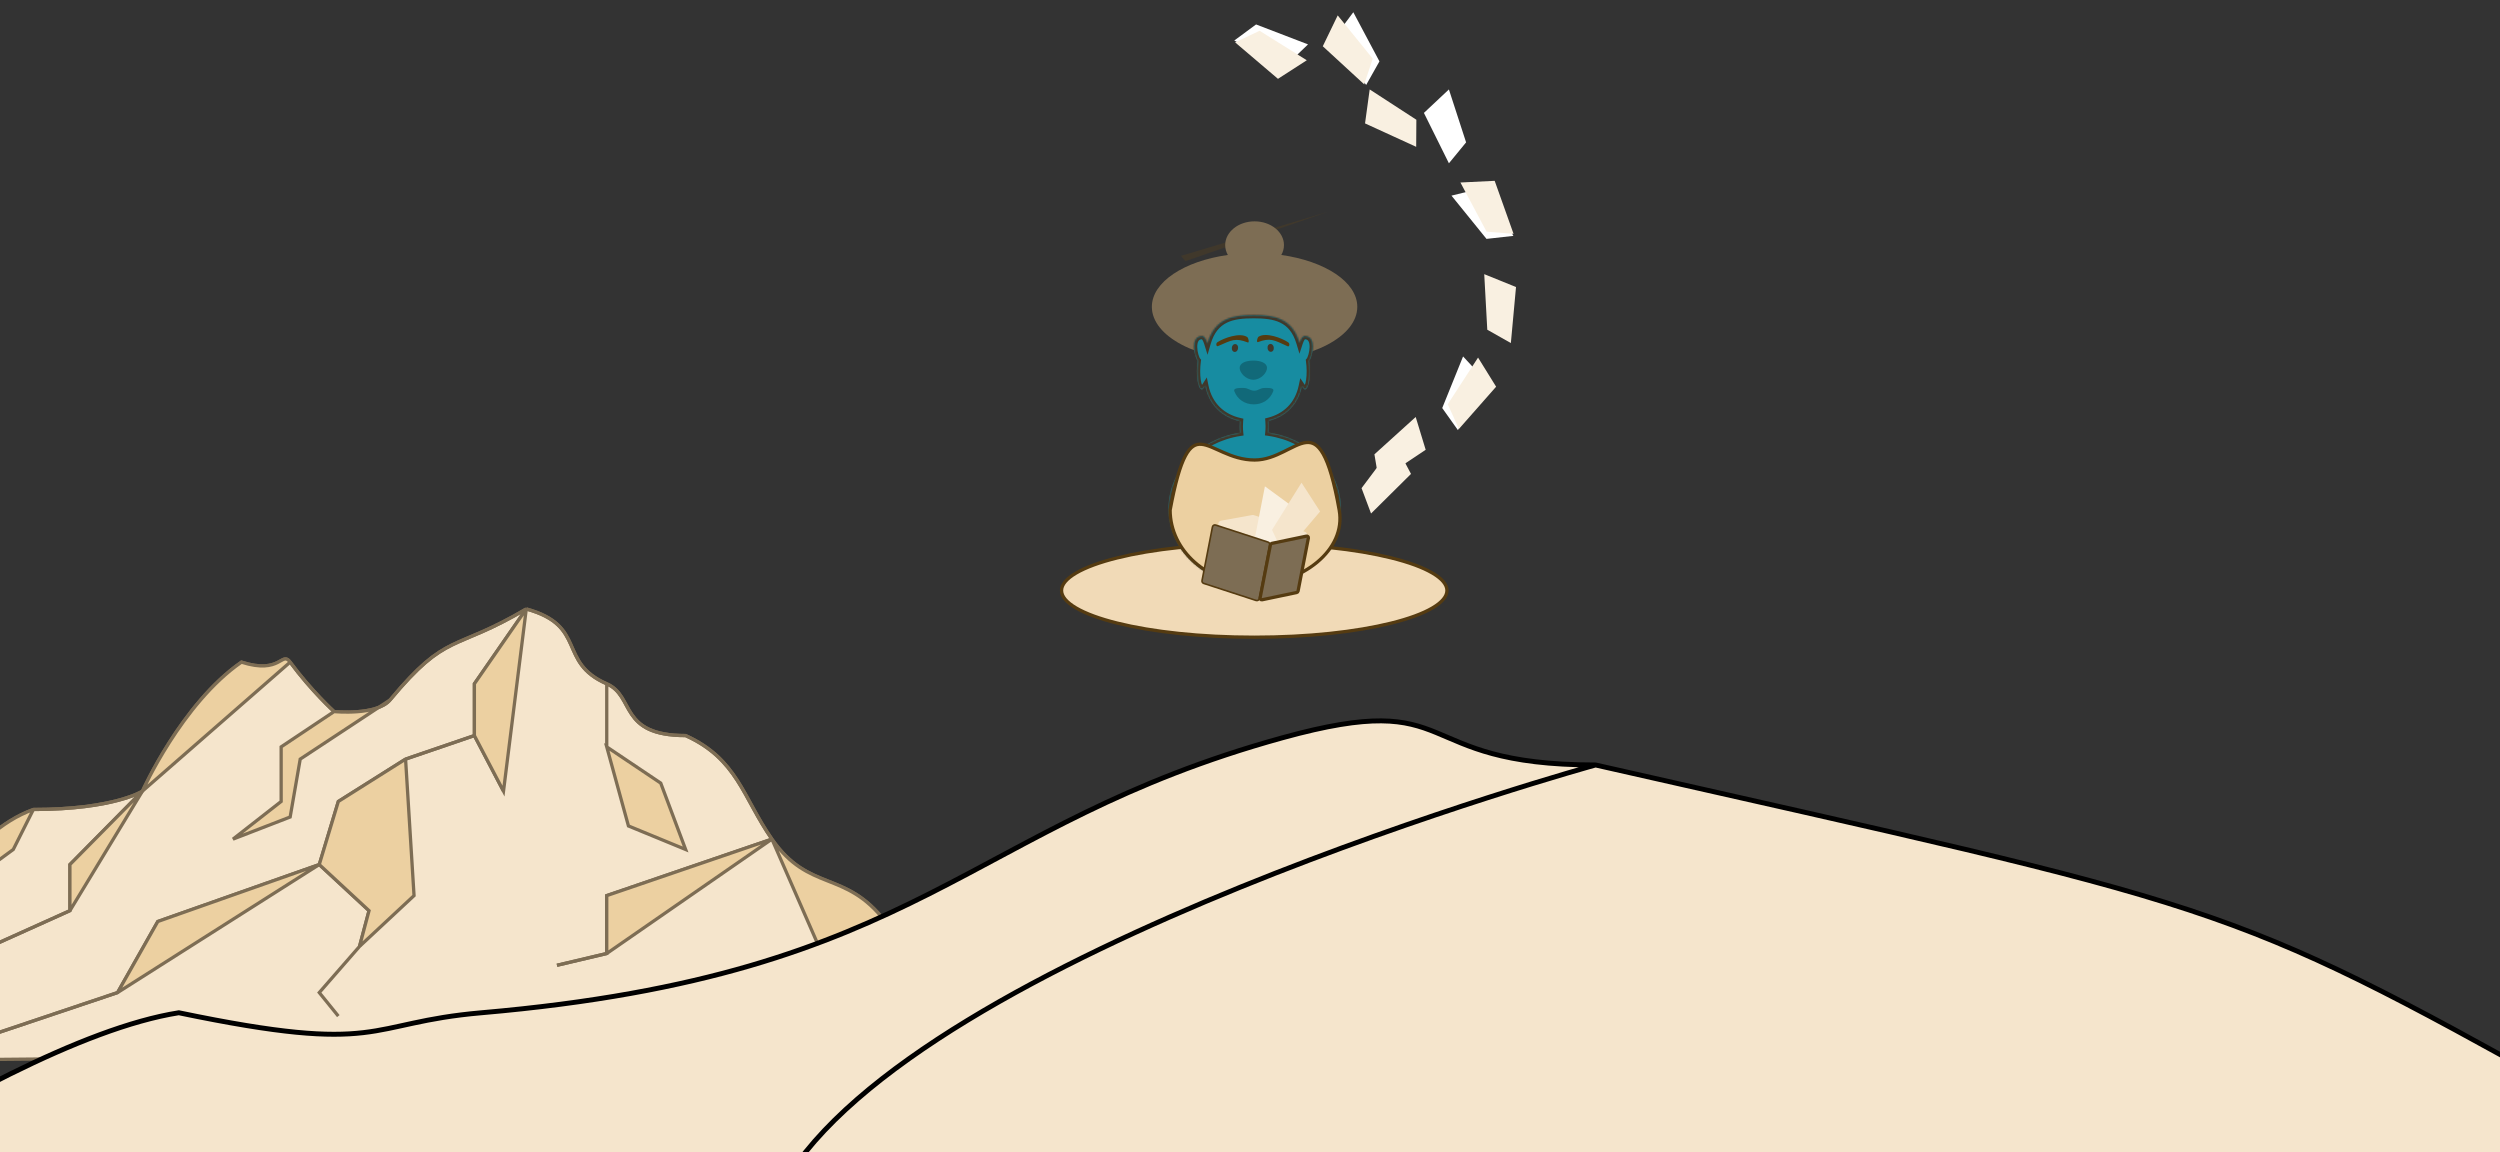 <svg width="1519" height="700" viewBox="0 0 1519 700" fill="none"><rect x="0" y="0" width="1519" height="700" fill="#333333" stroke="none"/><g clip-path="url(#clip10)"><path class="mt-2--fill" d="M-220 645.703C-220 645.703 -155.666 570.486 -129.289 559.904C-117.387 558.474 -105.672 571.134 -89.08 573.06C-34.075 552.754 -20.565 506.708 20.288 491.836C69.503 491.836 86.552 480.682 86.552 480.682C86.552 480.682 110.355 427.486 146.704 402.318C170.829 410.04 171.098 395.254 176.297 402.318C189.245 419.907 202.996 432.348 202.996 432.348C202.996 432.348 228.957 434.977 237.093 425.198C271.833 383.442 275.372 396.312 319.762 370C357.076 380.296 338.419 402.318 368.656 415.474C385.993 423.017 375.733 446.934 416.585 446.934C448.109 461.234 451.25 484.297 469.017 509.854C491.58 542.308 513.67 528.387 537.854 559.904C560.524 589.446 589 638.268 589 638.268L-50.802 644.148L-220 645.703Z" fill="#F5E5CC"></path><path d="M86.552 480.682C86.552 480.682 69.503 491.836 20.288 491.836C-20.565 506.708 -34.075 552.754 -89.08 573.06C-105.672 571.134 -117.387 558.474 -129.289 559.904C-155.666 570.486 -220 645.703 -220 645.703L-50.802 644.148M86.552 480.682C86.552 480.682 110.355 427.486 146.704 402.318C170.829 410.04 171.098 395.254 176.297 402.318C189.245 419.907 202.996 432.348 202.996 432.348C202.996 432.348 228.957 434.977 237.093 425.198C271.833 383.442 275.372 396.312 319.762 370M86.552 480.682L42.483 525.298V553.326L-31.18 586.502M319.762 370C357.076 380.296 338.419 402.318 368.656 415.474C385.993 423.017 375.733 446.934 416.585 446.934C448.109 461.234 451.25 484.297 469.017 509.854M319.762 370L288.239 415.474V446.934M469.017 509.854C491.58 542.308 513.67 528.387 537.854 559.904C560.524 589.446 589 638.268 589 638.268L-50.802 644.148M469.017 509.854L368.656 544.174V579.352L338.419 586.502M288.239 446.934L246.421 461.234L205.569 486.974L193.989 525.298M288.239 446.934L305.93 480.682M193.989 525.298L95.88 559.904L71.433 603.09L-50.802 644.148M193.989 525.298L224.226 553.326L218.436 575.062" stroke="#7D6D54" stroke-width="2"></path><path class="mt-2--fill__shadow" d="M-89.08 573.06C-34.075 552.754 -20.564 506.708 20.288 491.836C69.503 491.836 86.552 480.682 86.552 480.682C86.552 480.682 110.355 427.486 146.704 402.318C170.829 410.04 171.098 395.254 176.297 402.318C189.245 419.907 202.996 432.348 202.996 432.348C202.996 432.348 219.22 433.991 230.037 429.848L237.093 425.198C271.833 383.442 275.372 396.312 319.762 370C357.076 380.296 338.419 402.318 368.656 415.474C385.993 423.017 375.733 446.934 416.585 446.934C448.109 461.234 451.25 484.297 469.017 509.854C491.58 542.308 513.67 528.387 537.855 559.904L524.988 637.982L469.017 509.854L368.656 579.352V544.174L469.017 509.854C451.25 484.297 448.109 461.234 416.585 446.934C375.733 446.934 385.993 423.017 368.656 415.474V453.798L401.466 475.82L416.585 516.146L381.845 501.846L368.656 453.798V415.474C338.419 402.318 357.076 380.296 319.762 370L305.931 480.682L288.239 446.934L246.422 461.234L251.568 544.174L218.436 575.062L224.226 553.326L193.989 525.298L71.433 603.09L95.88 559.904L193.989 525.298L205.569 486.974L246.422 461.234L288.239 446.934V415.474L319.762 370C275.372 396.312 271.833 383.442 237.093 425.198C235.389 427.246 232.903 428.75 230.037 429.848L182.409 461.234L176.297 496.412L141.557 509.854L170.829 486.974V453.798L202.996 432.348C202.996 432.348 189.245 419.907 176.297 402.318L86.552 480.682L42.483 553.326V525.298L86.552 480.682C86.552 480.682 69.503 491.836 20.288 491.836L8.064 516.146L-42.76 553.326L-50.801 575.062L-118.352 617.39L-89.08 573.06Z" fill="#ECD0A1"></path><path d="M-129.289 559.904C-117.387 558.474 -105.672 571.134 -89.08 573.06M-89.08 573.06C-34.075 552.754 -20.564 506.708 20.288 491.836M-89.08 573.06L-118.352 617.39L-50.801 575.062L-42.76 553.326L8.064 516.146L20.288 491.836M20.288 491.836C69.503 491.836 86.552 480.682 86.552 480.682M86.552 480.682C86.552 480.682 110.355 427.486 146.704 402.318C170.829 410.04 171.098 395.254 176.297 402.318M86.552 480.682L42.483 525.298V553.326M86.552 480.682L42.483 553.326M86.552 480.682L176.297 402.318M202.996 432.348C202.996 432.348 228.957 434.977 237.093 425.198M202.996 432.348C202.996 432.348 189.245 419.907 176.297 402.318M202.996 432.348L170.829 453.798V486.974L141.557 509.854L176.297 496.412L182.409 461.234L237.093 425.198M237.093 425.198C271.833 383.442 275.372 396.312 319.762 370M319.762 370C357.076 380.296 338.419 402.318 368.656 415.474M319.762 370L288.239 415.474V446.934M319.762 370L305.931 480.682L288.239 446.934M368.656 415.474C385.993 423.017 375.733 446.934 416.585 446.934C448.109 461.234 451.25 484.297 469.017 509.854M368.656 415.474V453.798M469.017 509.854C491.58 542.308 513.67 528.387 537.855 559.904L524.988 637.982L469.017 509.854ZM469.017 509.854L368.656 544.174V579.352M469.017 509.854L368.656 579.352M288.239 446.934L246.422 461.234M246.422 461.234L205.569 486.974L193.989 525.298M246.422 461.234L251.568 544.174L218.436 575.062M193.989 525.298L95.88 559.904L71.433 603.09M193.989 525.298L224.226 553.326L218.436 575.062M193.989 525.298L71.433 603.09M71.433 603.09L-50.801 644.148M42.483 553.326L-31.18 586.502M368.656 579.352L338.419 586.502M218.436 575.062L193.989 603.09L205.569 617.39M368.656 453.798L401.466 475.82L416.585 516.146L381.845 501.846L368.656 453.798Z" stroke="#7D6D54" stroke-width="2"></path><path class="mt-2--fill" d="M108.65 615.345C-8.253 633.803 -232 804 -232 804H1751L1562.6 664.891C1349.03 545.858 1353.26 551.824 969.472 464.801C854.654 464.801 889.543 417.796 779.165 448.286C585.528 501.775 562.849 591.889 292.613 615.345C221.039 621.557 233.618 641.388 108.65 615.345Z" fill="#F5E5CC"></path><path d="M969.472 464.801C854.654 464.801 889.543 417.796 779.165 448.286C585.528 501.775 562.849 591.889 292.613 615.345C221.039 621.557 233.618 641.388 108.65 615.345C-8.253 633.803 -232 804 -232 804H1751L1562.6 664.891C1349.03 545.858 1353.26 551.824 969.472 464.801ZM969.472 464.801C969.472 464.801 558.409 577.868 475.942 719.518C393.476 861.168 130.218 719.518 130.218 719.518" stroke="black" stroke-width="3"></path><path class="old-lady--hair" d="M720.207 158.689L717.562 155.448L807 128.627L720.207 158.689Z" fill="#40382B"></path><path class="old-lady--hair" fill-rule="evenodd" clip-rule="evenodd" d="M778.519 154.916C779.557 153.088 780.136 151.055 780.136 148.912C780.136 140.948 772.142 134.492 762.281 134.492C752.42 134.492 744.426 140.948 744.426 148.912C744.426 151.055 745.005 153.088 746.042 154.916C719.448 158.652 699.871 171.345 699.871 186.429C699.871 204.449 727.813 219.057 762.281 219.057C796.749 219.057 824.69 204.449 824.69 186.429C824.69 171.345 805.114 158.652 778.519 154.916Z" fill="#7D6D54"></path><path class="old-lady--legs" d="M879.166 358.789C879.166 362.272 876.304 365.878 870.379 369.364C864.522 372.809 855.981 375.947 845.339 378.595C824.069 383.887 794.634 387.171 762.083 387.171C729.532 387.171 700.096 383.887 678.827 378.595C668.185 375.947 659.643 372.809 653.787 369.364C647.862 365.878 645 362.272 645 358.789C645 355.306 647.862 351.7 653.787 348.214C659.643 344.769 668.185 341.631 678.827 338.983C700.096 333.691 729.532 330.407 762.083 330.407C794.634 330.407 824.069 333.691 845.339 338.983C855.981 341.631 864.522 344.769 870.379 348.214C876.304 351.7 879.166 355.306 879.166 358.789Z" fill="#F1DAB7" stroke="#553B11" stroke-width="2"></path><mask id="path-11-inside-1" fill="white"><path fill-rule="evenodd" clip-rule="evenodd" d="M770.815 255.766C780.835 253.239 788.586 246.295 791.027 234.804C791.51 235.518 792.07 236.152 792.718 236.686C795.471 236.686 796.642 227.451 795.475 219.189C797.384 217.083 800.459 204.122 792.718 204.122C791.492 204.122 790.433 205.797 789.635 208.24C785.158 193.306 774.332 191.412 761.687 191.412C748.945 191.412 738.05 193.335 733.637 208.583C732.827 205.955 731.727 204.122 730.445 204.122C722.704 204.122 725.779 217.083 727.688 219.189C726.521 227.451 727.692 236.686 730.445 236.686C731.166 236.092 731.778 235.375 732.296 234.561C734.739 246.494 742.869 253.576 753.335 255.952C753.255 256.944 753.213 257.962 753.213 259.001C753.213 260.343 753.283 261.652 753.416 262.912C728.743 266.707 709.971 285.932 709.971 309.077C709.971 334.949 733.426 355.922 762.36 355.922C791.294 355.922 814.749 334.949 814.749 309.077C814.749 285.761 795.699 266.424 770.758 262.831C770.886 261.596 770.953 260.314 770.953 259.001C770.953 257.897 770.905 256.816 770.815 255.766Z"></path></mask><path fill-rule="evenodd" clip-rule="evenodd" d="M770.815 255.766C780.835 253.239 788.586 246.295 791.027 234.804C791.51 235.518 792.07 236.152 792.718 236.686C795.471 236.686 796.642 227.451 795.475 219.189C797.384 217.083 800.459 204.122 792.718 204.122C791.492 204.122 790.433 205.797 789.635 208.24C785.158 193.306 774.332 191.412 761.687 191.412C748.945 191.412 738.05 193.335 733.637 208.583C732.827 205.955 731.727 204.122 730.445 204.122C722.704 204.122 725.779 217.083 727.688 219.189C726.521 227.451 727.692 236.686 730.445 236.686C731.166 236.092 731.778 235.375 732.296 234.561C734.739 246.494 742.869 253.576 753.335 255.952C753.255 256.944 753.213 257.962 753.213 259.001C753.213 260.343 753.283 261.652 753.416 262.912C728.743 266.707 709.971 285.932 709.971 309.077C709.971 334.949 733.426 355.922 762.36 355.922C791.294 355.922 814.749 334.949 814.749 309.077C814.749 285.761 795.699 266.424 770.758 262.831C770.886 261.596 770.953 260.314 770.953 259.001C770.953 257.897 770.905 256.816 770.815 255.766Z" fill="#178CA1"></path><path d="M770.815 255.766L770.325 253.827L768.675 254.243L768.822 255.938L770.815 255.766ZM791.027 234.804L792.684 233.684L790.048 229.784L789.07 234.388L791.027 234.804ZM792.718 236.686L791.448 238.23L792.001 238.686H792.718V236.686ZM795.475 219.189L793.993 217.846L793.364 218.54L793.495 219.469L795.475 219.189ZM789.635 208.24L787.719 208.814L789.553 214.931L791.536 208.861L789.635 208.24ZM733.637 208.583L731.725 209.172L733.697 215.57L735.558 209.139L733.637 208.583ZM727.688 219.189L729.668 219.469L729.799 218.54L729.17 217.846L727.688 219.189ZM730.445 236.686V238.686H731.162L731.716 238.23L730.445 236.686ZM732.296 234.561L734.255 234.16L733.263 229.313L730.608 233.487L732.296 234.561ZM753.335 255.952L755.329 256.114L755.469 254.386L753.778 254.002L753.335 255.952ZM753.416 262.912L753.72 264.889L755.605 264.599L755.405 262.702L753.416 262.912ZM770.758 262.831L768.769 262.625L768.571 264.536L770.473 264.81L770.758 262.831ZM771.304 257.705C782.002 255.007 790.372 247.517 792.983 235.219L789.07 234.388C786.801 245.073 779.668 251.47 770.325 253.827L771.304 257.705ZM789.37 235.924C789.947 236.779 790.634 237.561 791.448 238.23L793.989 235.141C793.506 234.744 793.072 234.258 792.684 233.684L789.37 235.924ZM792.718 238.686C794.659 238.686 795.745 237.085 796.277 235.981C796.881 234.724 797.287 233.086 797.545 231.326C798.067 227.774 798.062 223.207 797.456 218.909L793.495 219.469C794.055 223.433 794.048 227.614 793.588 230.745C793.355 232.327 793.025 233.513 792.672 234.247C792.246 235.132 792.154 234.686 792.718 234.686V238.686ZM796.957 220.532C797.403 220.04 797.762 219.386 798.044 218.762C798.343 218.102 798.621 217.33 798.86 216.5C799.336 214.848 799.693 212.851 799.715 210.889C799.737 208.967 799.441 206.841 798.385 205.13C797.239 203.274 795.326 202.122 792.718 202.122V206.122C793.981 206.122 794.586 206.591 794.981 207.231C795.466 208.016 795.733 209.261 795.716 210.843C795.698 212.384 795.412 214.022 795.017 215.392C794.82 216.074 794.605 216.66 794.4 217.112C794.298 217.338 794.205 217.516 794.126 217.649C794.087 217.715 794.054 217.764 794.029 217.799C794.004 217.835 793.991 217.848 793.993 217.846L796.957 220.532ZM792.718 202.122C791.127 202.122 790.035 203.199 789.39 204.102C788.703 205.062 788.162 206.308 787.734 207.618L791.536 208.861C791.906 207.729 792.294 206.916 792.643 206.428C793.033 205.883 793.083 206.122 792.718 206.122V202.122ZM791.551 207.665C789.174 199.736 785.012 195.041 779.594 192.425C774.309 189.873 768.045 189.412 761.687 189.412V193.412C767.974 193.412 773.445 193.898 777.854 196.027C782.13 198.091 785.62 201.81 787.719 208.814L791.551 207.665ZM761.687 189.412C755.281 189.412 748.969 189.88 743.658 192.484C738.212 195.154 734.055 199.944 731.716 208.027L735.558 209.139C737.632 201.974 741.129 198.178 745.419 196.075C749.845 193.906 755.351 193.412 761.687 193.412V189.412ZM735.548 207.994C735.117 206.593 734.568 205.263 733.871 204.24C733.224 203.293 732.106 202.122 730.445 202.122V206.122C730.066 206.122 730.139 205.869 730.566 206.494C730.941 207.045 731.348 207.945 731.725 209.172L735.548 207.994ZM730.445 202.122C727.837 202.122 725.924 203.274 724.778 205.13C723.722 206.841 723.426 208.967 723.448 210.889C723.47 212.851 723.827 214.848 724.303 216.5C724.542 217.33 724.82 218.102 725.119 218.762C725.401 219.386 725.76 220.04 726.206 220.532L729.17 217.846C729.172 217.848 729.159 217.835 729.134 217.799C729.109 217.764 729.077 217.715 729.037 217.649C728.958 217.516 728.865 217.338 728.763 217.112C728.558 216.66 728.343 216.074 728.147 215.392C727.751 214.022 727.465 212.384 727.448 210.843C727.43 209.261 727.697 208.016 728.182 207.231C728.577 206.591 729.182 206.122 730.445 206.122V202.122ZM725.708 218.909C725.101 223.207 725.096 227.774 725.618 231.326C725.877 233.086 726.282 234.724 726.887 235.981C727.418 237.085 728.504 238.686 730.445 238.686V234.686C731.01 234.686 730.917 235.132 730.491 234.247C730.138 233.513 729.808 232.327 729.576 230.745C729.116 227.614 729.108 223.433 729.668 219.469L725.708 218.909ZM731.716 238.23C732.621 237.485 733.368 236.602 733.983 235.634L730.608 233.487C730.188 234.149 729.711 234.699 729.174 235.141L731.716 238.23ZM730.336 234.962C732.951 247.734 741.732 255.369 752.893 257.903L753.778 254.002C744.006 251.784 736.526 245.254 734.255 234.16L730.336 234.962ZM751.342 255.79C751.257 256.836 751.213 257.908 751.213 259.001H755.213C755.213 258.016 755.252 257.051 755.329 256.114L751.342 255.79ZM751.213 259.001C751.213 260.413 751.286 261.791 751.427 263.122L755.405 262.702C755.279 261.512 755.213 260.274 755.213 259.001H751.213ZM753.112 260.935C727.647 264.852 707.971 284.77 707.971 309.077H711.971C711.971 287.094 729.839 268.562 753.72 264.889L753.112 260.935ZM707.971 309.077C707.971 336.258 732.538 357.922 762.36 357.922V353.922C734.315 353.922 711.971 333.64 711.971 309.077H707.971ZM762.36 357.922C792.182 357.922 816.749 336.258 816.749 309.077H812.749C812.749 333.64 790.405 353.922 762.36 353.922V357.922ZM816.749 309.077C816.749 284.59 796.783 264.56 771.043 260.851L770.473 264.81C794.616 268.289 812.749 286.933 812.749 309.077H816.749ZM772.748 263.036C772.882 261.732 772.953 260.382 772.953 259.001H768.953C768.953 260.246 768.889 261.459 768.769 262.625L772.748 263.036ZM772.953 259.001C772.953 257.84 772.903 256.701 772.807 255.594L768.822 255.938C768.908 256.931 768.953 257.954 768.953 259.001H772.953Z" fill="#40382B" mask="url(#path-11-inside-1)"></path><path class="old-lady--chest" d="M813.717 310.03C815.859 322.109 810.232 333.292 800.39 341.519C790.543 349.748 776.57 354.922 762.337 354.922C733.879 354.922 711.027 334.679 710.971 309.947C714.082 293.182 717.078 282.968 720.226 277.031C721.798 274.068 723.369 272.244 724.942 271.189C726.491 270.15 728.111 269.808 729.898 269.937C731.717 270.07 733.707 270.691 735.953 271.603C737.338 272.166 738.765 272.814 740.282 273.503C741.243 273.94 742.242 274.394 743.289 274.853C748.619 277.188 754.886 279.503 762.337 279.503C768.956 279.503 774.816 276.988 779.968 274.444C780.839 274.013 781.685 273.585 782.509 273.167C784.153 272.334 785.716 271.542 787.24 270.858C789.518 269.835 791.595 269.108 793.528 268.895C795.432 268.685 797.19 268.974 798.875 269.995C800.581 271.029 802.291 272.863 803.99 275.884C807.402 281.95 810.613 292.524 813.717 310.03Z" fill="#ECD0A1" stroke="#553B11" stroke-width="2"></path><ellipse cx="750.351" cy="211.448" rx="1.891" ry="2.416" transform="rotate(8 750.351 211.448)" fill="#40382B"></ellipse><path d="M739.73 207.909C743.749 205.299 753.28 201.906 757.756 204.743C758.657 205.314 759.162 208.46 758.166 208.079C750.615 205.196 748.641 206.524 740.024 210.307C739.02 210.747 738.532 208.687 739.73 207.909Z" fill="#553B11"></path><ellipse rx="1.891" ry="2.416" transform="matrix(-0.993 0.122 0.122 0.993 772.057 211.372)" fill="#40382B"></ellipse><path d="M782.738 208.019C778.765 205.339 769.294 201.78 764.77 204.539C763.859 205.094 763.299 208.23 764.302 207.867C771.902 205.117 773.852 206.479 782.401 210.411C783.398 210.869 783.922 208.818 782.738 208.019Z" fill="#553B11"></path><path d="M769.844 223.531C769.844 226.453 766.121 230.727 761.528 230.727C756.936 230.727 753.213 226.453 753.213 223.531C753.213 220.608 756.936 219.085 761.528 219.085C766.121 219.085 769.844 220.608 769.844 223.531Z" fill="#116979"></path><path d="M755.787 235.727C758.17 235.727 759.359 237.223 761.8 237.366C764.572 237.528 765.431 235.727 768.267 235.727C770.394 235.727 774.491 235.451 773.6 237.775C771.669 242.811 767.076 245.696 761.8 245.696C756.524 245.696 751.932 242.811 750.001 237.775C749.109 235.451 753.66 235.727 755.787 235.727Z" fill="#116979"></path><path class="old-lady--paper" d="M847.563 269.543L857.323 287.947L833.045 312.011L827.277 296.6L847.563 269.543Z" fill="#F9F0E1"></path><path class="old-lady--paper" d="M888.965 216.571L903.118 231.856L885.824 261.342L876.297 247.926L888.965 216.571Z" fill="white"></path><path class="old-lady--paper" d="M898.069 217.26L909.046 234.965L886.444 260.609L879.651 245.621L898.069 217.26Z" fill="#F9F0E1"></path><path class="old-lady--paper" d="M881.91 118.866L902.14 113.898L919.545 143.319L903.192 145.147L881.91 118.866Z" fill="white"></path><path class="old-lady--paper" d="M887.357 110.889L908.164 109.871L919.635 142.073L903.233 140.747L887.357 110.889Z" fill="#F9F0E1"></path><path class="old-lady--paper" d="M794.76 26.972L779.724 41.39L749.941 24.613L763.189 14.853L794.76 26.972Z" fill="white"></path><path class="old-lady--paper" d="M794.005 36.619L776.494 47.904L750.46 25.752L765.327 18.699L794.005 36.619Z" fill="#F9F0E1"></path><path class="old-lady--paper" d="M880.352 54.34L865.167 68.6L880.362 99.221L890.802 86.502L880.352 54.34Z" fill="white"></path><path class="old-lady--paper" d="M832.222 54.34L829.395 74.979L860.474 89.213L860.583 72.758L832.222 54.34Z" fill="#F9F0E1"></path><path class="old-lady--paper" d="M822.275 7.431L809.797 24.111L830.078 51.628L838.151 37.289L822.275 7.431Z" fill="white"></path><path class="old-lady--paper" d="M812.791 9.356L803.725 28.111L828.884 51.252L834.073 35.636L812.791 9.356Z" fill="#F9F0E1"></path><path class="old-lady--paper" d="M860.175 253.362L866.244 273.29L837.82 292.279L835.099 276.051L860.175 253.362Z" fill="#F9F0E1"></path><path class="old-lady--paper" d="M901.822 166.577L921.129 174.401L917.999 208.441L903.675 200.344L901.822 166.577Z" fill="#F9F0E1"></path><path class="old-lady--paper" d="M760.866 312.934C761.192 312.875 761.527 312.898 761.841 313.001L792.799 323.08C794.775 323.723 794.581 326.58 792.536 326.949L773.571 330.376C773.245 330.435 772.91 330.412 772.596 330.31L741.638 320.231C739.662 319.587 739.856 316.73 741.902 316.361L760.866 312.934Z" fill="#F5E5CC"></path><path class="old-lady--paper" d="M768.565 295.495L785.375 307.799L774.024 340.042L762.112 328.691L768.565 295.495Z" fill="#F9F0E1"></path><path class="old-lady--paper" d="M790.802 293.277L802.086 310.788L779.935 336.823L772.882 321.956L790.802 293.277Z" fill="#F5E5CC"></path><path class="old-lady--box" d="M738.628 319.017L770.471 329.392C771.191 329.626 771.624 330.361 771.479 331.104L765.143 363.701C764.971 364.586 764.063 365.12 763.206 364.841L731.363 354.467C730.643 354.232 730.21 353.497 730.355 352.754L736.691 320.157C736.863 319.272 737.771 318.738 738.628 319.017Z" fill="#7D6D54" stroke="#553B11"></path><path class="old-lady--box" d="M772.703 330.17L793.782 325.754C794.482 325.607 795.105 326.221 794.969 326.923L788.692 359.216C788.615 359.611 788.309 359.922 787.915 360.004L766.836 364.421C766.136 364.568 765.513 363.953 765.65 363.251L771.927 330.958C772.004 330.563 772.31 330.253 772.703 330.17Z" fill="#7D6D54" stroke="#553B11" stroke-width="2"></path></g><defs><clipPath id="clip0"><rect width="1519" height="700" fill="white"></rect></clipPath></defs></svg>